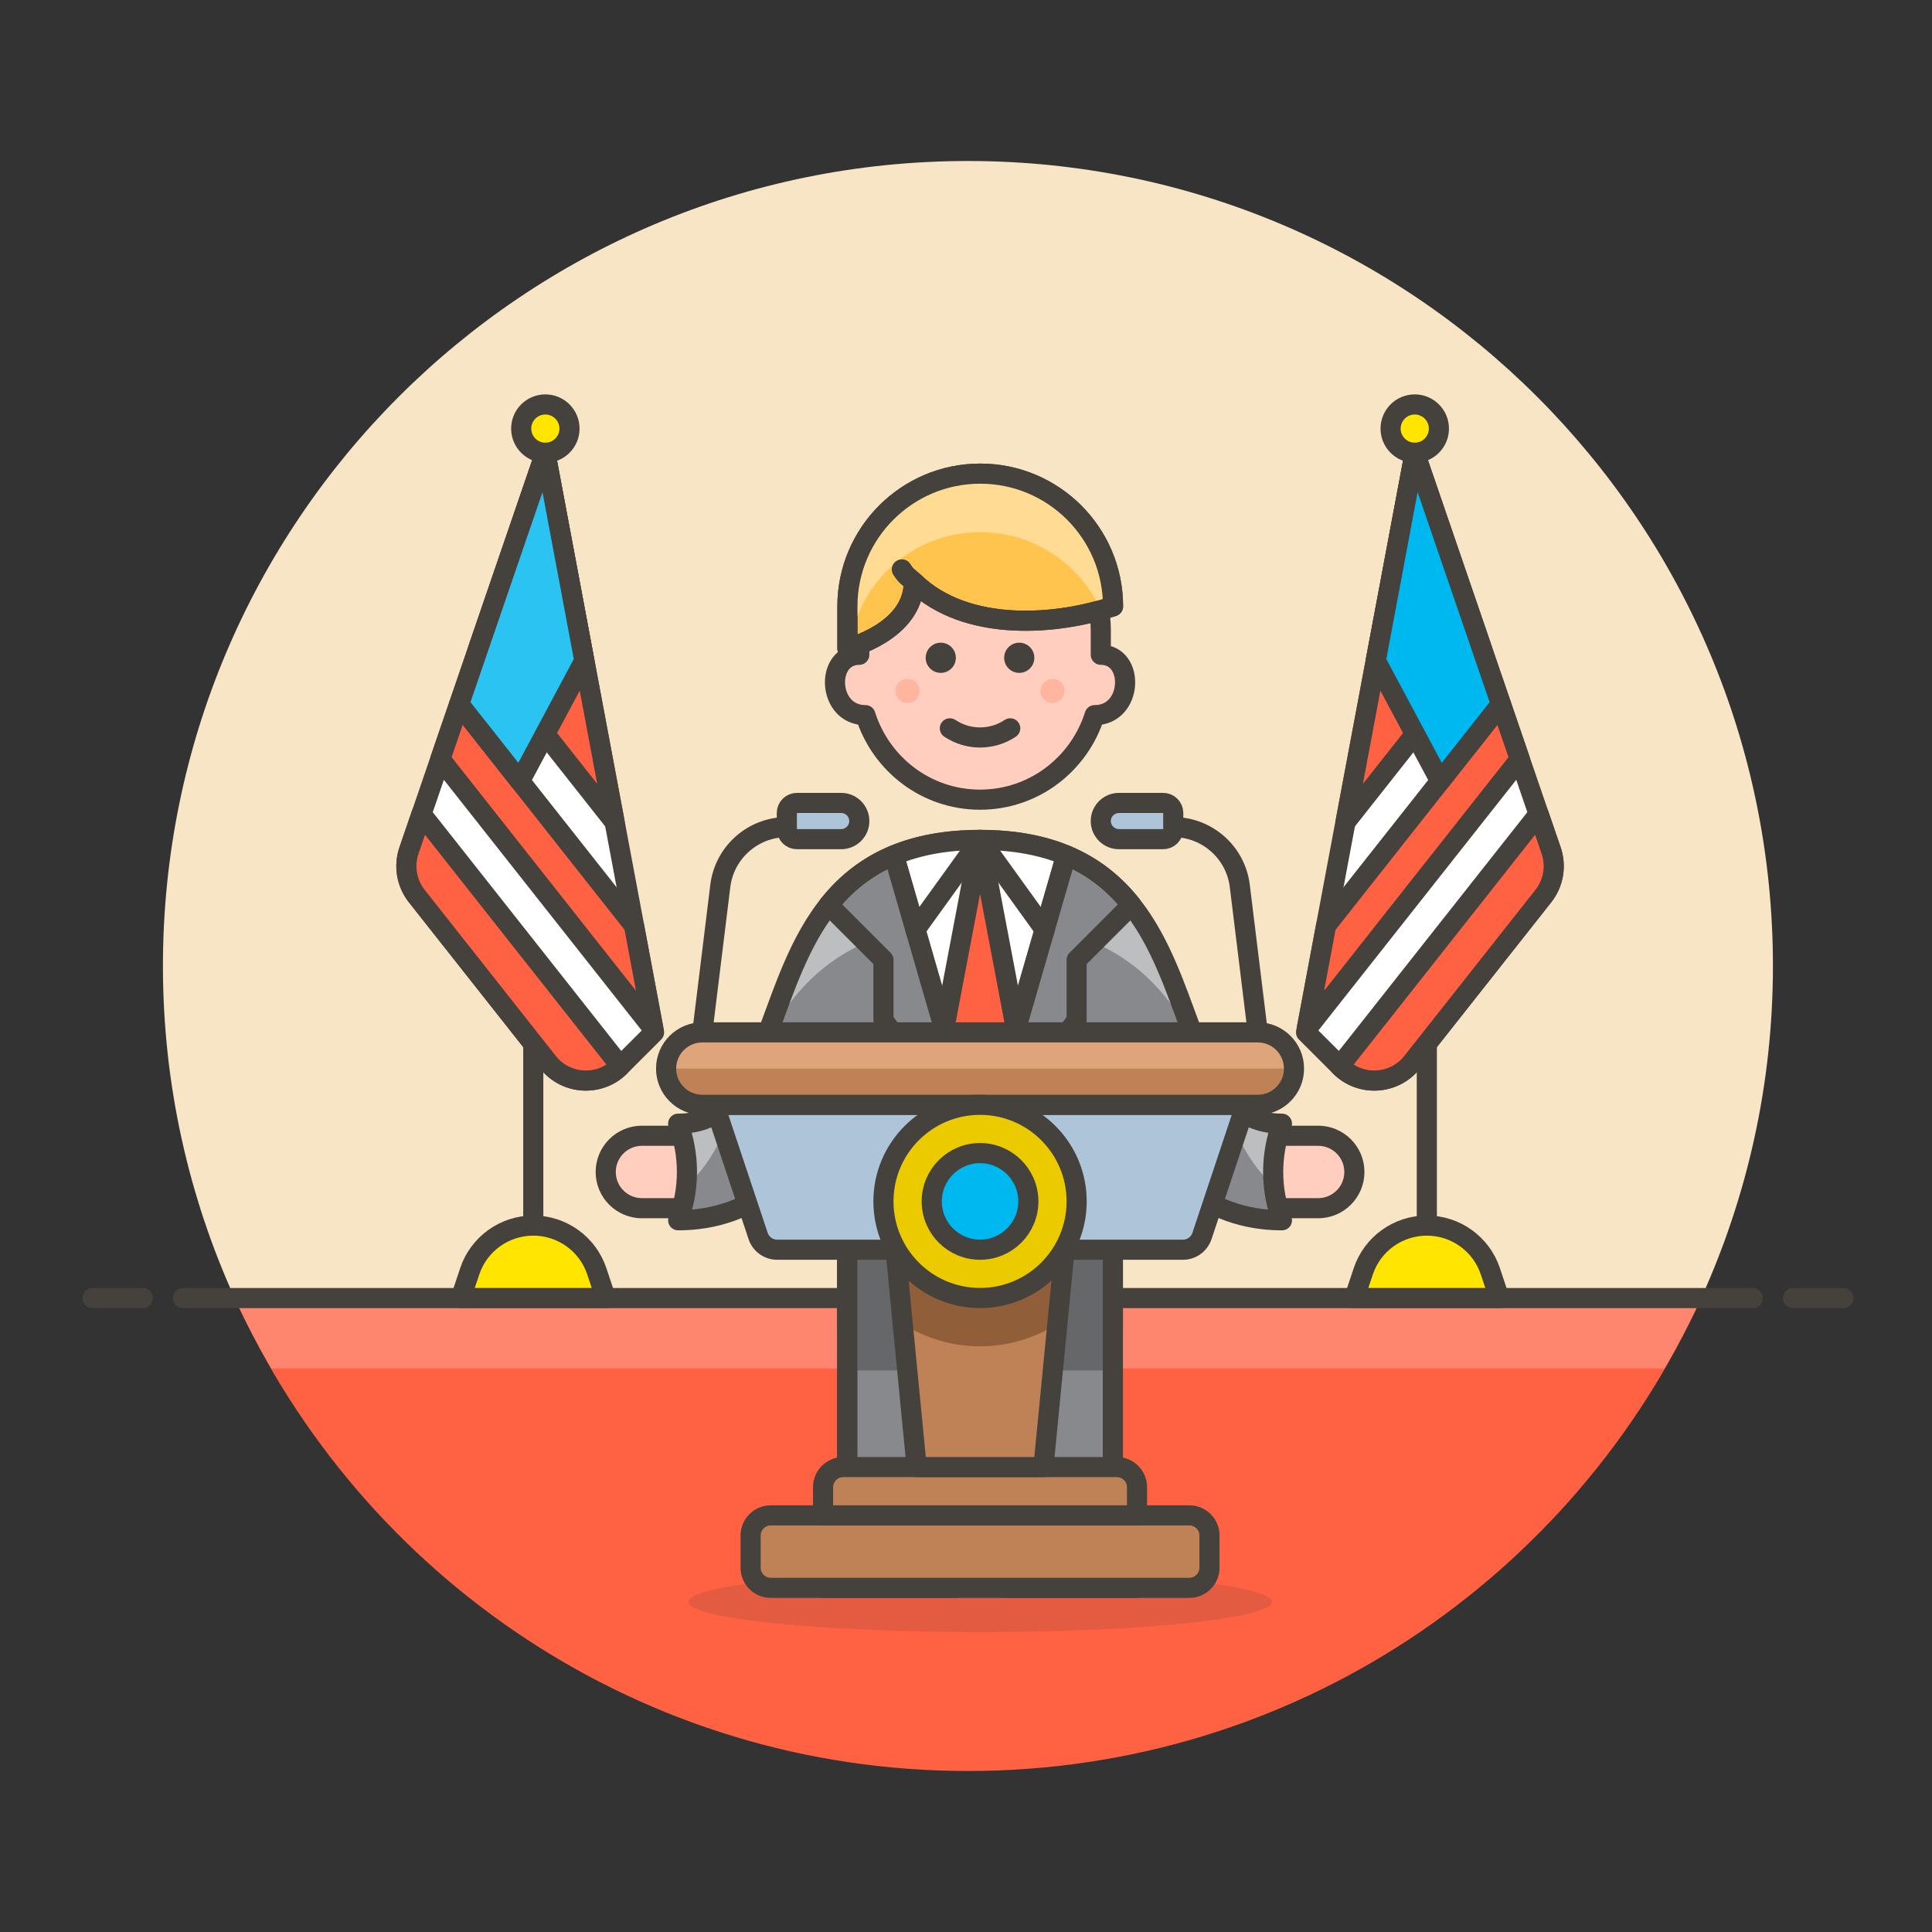 <?xml version="1.0" encoding="utf-8"?>
<!-- Generator: Adobe Illustrator 21.0.0, SVG Export Plug-In . SVG Version: 6.00 Build 0)  -->
<svg version="1.1" id="Layer_1" xmlns="http://www.w3.org/2000/svg" xmlns:xlink="http://www.w3.org/1999/xlink" x="0px" y="0px"
	 width="96px" height="96px" viewBox="0 0 96 96" enable-background="new 0 0 96 96" xml:space="preserve">
<rect x="0" y="0" width="96" height="96" fill="#333333" stroke="none"/>
<g>
	<g>
		<path fill="#F7E5C6" d="M88.096,48c0-22.091-17.909-40-40-40s-40,17.909-40,40c0,5.885,1.281,11.468,3.564,16.5h72.872
			C86.814,59.468,88.096,53.885,88.096,48z"/>
		<path fill="#FF6242" d="M11.66,64.5C17.945,78.357,31.89,88,48.096,88c16.206,0,30.151-9.643,36.436-23.5H11.66z"/>
		<path fill="#FF866E" d="M82.703,68c0.659-1.137,1.282-2.296,1.829-3.5H11.66c0.546,1.204,1.17,2.363,1.829,3.5H82.703z"/>
	</g>
	<g>
		
			<line fill="none" stroke="#45413C" stroke-linecap="round" stroke-linejoin="round" stroke-miterlimit="10" x1="9.096" y1="64.5" x2="87.096" y2="64.5"/>
		
			<line fill="none" stroke="#45413C" stroke-linecap="round" stroke-linejoin="round" stroke-miterlimit="10" x1="4.596" y1="64.5" x2="7.096" y2="64.5"/>
		
			<line fill="none" stroke="#45413C" stroke-linecap="round" stroke-linejoin="round" stroke-miterlimit="10" x1="89.096" y1="64.5" x2="91.596" y2="64.5"/>
	</g>
</g>
<g>
	<path fill="#FFCEBF" stroke="#45413C" stroke-linecap="round" stroke-linejoin="round" stroke-miterlimit="10" d="M31.898,60.035
		c-0.994,0-1.8-0.806-1.8-1.8c0-0.994,0.806-1.8,1.8-1.8h3.6v3.6H31.898z"/>
	<path fill="#FFCEBF" stroke="#45413C" stroke-linecap="round" stroke-linejoin="round" stroke-miterlimit="10" d="M65.498,60.035
		c0.994,0,1.8-0.806,1.8-1.8c0-0.994-0.806-1.8-1.8-1.8h-3.6v3.6H65.498z"/>
	<path fill="#87898C" d="M48.698,63.936c0.375,0.562,1.478,1.312,2.056,1.621c0.578,0.309,1.231,0.479,1.907,0.479h1.619h1.018
		v-6.013V54.01c0.627,2.121,2.193,3.658,3.352,4.715c1.475,1.346,3.261,1.91,5.049,1.91c-0.581-1.547-0.581-3.252,0-4.8
		c-3.783,0-4.157-4.62-6.071-8.57c-1.429-2.952-3.718-5.529-8.93-5.529c-5.211,0-7.5,2.577-8.93,5.529
		c-1.914,3.95-2.287,8.57-6.07,8.57c0.58,1.548,0.58,3.253,0,4.8c1.788,0,3.574-0.564,5.049-1.91
		c1.158-1.057,2.725-2.594,3.351-4.715v6.013v6.013h1.019h1.619c0.675,0,1.329-0.169,1.907-0.479
		C47.22,65.248,48.324,64.498,48.698,63.936z"/>
	<ellipse opacity="0.15" fill="#45413C" cx="48.698" cy="79.598" rx="14.494" ry="1.5"/>
	<g>
		<path fill="#BDBEC0" d="M38.283,51.326c1.667-2.951,4.337-5.529,10.415-5.529c6.078,0,8.747,2.578,10.415,5.529
			c0.23,0.408,0.438,0.822,0.636,1.238c-0.698-1.576-1.251-3.505-2.121-5.3c-1.43-2.952-3.719-5.529-8.93-5.529
			c-5.211,0-7.5,2.577-8.93,5.529c-0.868,1.792-1.42,3.717-2.117,5.29C37.849,52.143,38.055,51.73,38.283,51.326z"/>
		<path fill="#BDBEC0" d="M63.326,58.937c-0.108-1.044-0.002-2.104,0.373-3.103c-1.862,0-2.897-1.122-3.697-2.729
			C61.052,55.425,61.8,57.699,63.326,58.937z"/>
		<path fill="#BDBEC0" d="M34.07,58.937c1.525-1.238,2.273-3.511,3.323-5.83c-0.8,1.608-1.834,2.728-3.696,2.728
			C34.072,56.832,34.178,57.894,34.07,58.937z"/>
	</g>
	<path fill="none" stroke="#45413C" stroke-linecap="round" stroke-linejoin="round" stroke-miterlimit="10" d="M48.698,63.936
		c0.375,0.562,1.478,1.312,2.056,1.621c0.578,0.309,1.231,0.479,1.907,0.479h1.619h1.018v-6.013V54.01
		c0.627,2.121,2.193,3.658,3.352,4.715c1.475,1.346,3.261,1.91,5.049,1.91c-0.581-1.547-0.581-3.252,0-4.8
		c-3.783,0-4.157-4.62-6.071-8.57c-1.429-2.952-3.718-5.529-8.93-5.529c-5.211,0-7.5,2.577-8.93,5.529
		c-1.914,3.95-2.287,8.57-6.07,8.57c0.58,1.548,0.58,3.253,0,4.8c1.788,0,3.574-0.564,5.049-1.91
		c1.158-1.057,2.725-2.594,3.351-4.715v6.013v6.013h1.019h1.619c0.675,0,1.329-0.169,1.907-0.479
		C47.22,65.248,48.324,64.498,48.698,63.936z"/>
	<g>
		<path fill="#FFFFFF" stroke="#45413C" stroke-linecap="round" stroke-linejoin="round" stroke-miterlimit="10" d="M27.098,22.498
			L20.323,42.26c-0.265,0.771-0.119,1.625,0.387,2.266l6.517,8.254c0.89,1.128,2.565,1.226,3.581,0.21l1.692-1.691L27.098,22.498z"
			/>
		<path fill="#FF6242" stroke="#45413C" stroke-linecap="round" stroke-linejoin="round" stroke-miterlimit="10" d="M20.709,44.525
			l6.517,8.254c0.89,1.128,2.565,1.226,3.581,0.21l0.018-0.019l-9.883-12.518l-0.62,1.807
			C20.058,43.031,20.203,43.885,20.709,44.525z"/>
		<polygon fill="#FF6242" stroke="#45413C" stroke-linecap="round" stroke-linejoin="round" stroke-miterlimit="10" points="
			21.879,37.72 32.467,51.132 31.503,45.99 22.816,34.987 		"/>
		<polygon fill="#FF6242" stroke="#45413C" stroke-linecap="round" stroke-linejoin="round" stroke-miterlimit="10" points="
			27.098,22.498 23.753,32.254 30.539,40.849 		"/>
		<path fill="#FFE500" stroke="#45413C" stroke-linecap="round" stroke-linejoin="round" stroke-miterlimit="10" d="M30.098,64.498
			h-7.2l0.441-1.323c0.453-1.36,1.726-2.277,3.159-2.277c1.434,0,2.706,0.917,3.159,2.277L30.098,64.498z"/>
		
			<line fill="none" stroke="#45413C" stroke-linecap="round" stroke-linejoin="round" stroke-miterlimit="10" x1="26.498" y1="51.897" x2="26.498" y2="60.897"/>
		
			<circle fill="#FFE500" stroke="#45413C" stroke-linecap="round" stroke-linejoin="round" stroke-miterlimit="10" cx="27.098" cy="21.297" r="1.2"/>
		<polygon fill="#2AC3F2" stroke="#45413C" stroke-linecap="round" stroke-linejoin="round" stroke-miterlimit="10" points="
			25.837,38.813 29.035,32.828 27.098,22.498 22.816,34.987 		"/>
	</g>
	<g>
		<path fill="#FFFFFF" stroke="#45413C" stroke-linecap="round" stroke-linejoin="round" stroke-miterlimit="10" d="M70.298,22.498
			l6.776,19.762c0.265,0.771,0.119,1.625-0.387,2.266l-6.517,8.254c-0.89,1.128-2.565,1.226-3.58,0.21l-1.692-1.691L70.298,22.498z"
			/>
		<path fill="#FF6242" stroke="#45413C" stroke-linecap="round" stroke-linejoin="round" stroke-miterlimit="10" d="M76.687,44.525
			l-6.517,8.254c-0.89,1.128-2.565,1.226-3.58,0.21l-0.019-0.019l9.883-12.518l0.62,1.807
			C77.339,43.031,77.193,43.885,76.687,44.525z"/>
		<polygon fill="#FF6242" stroke="#45413C" stroke-linecap="round" stroke-linejoin="round" stroke-miterlimit="10" points="
			75.517,37.72 64.929,51.132 65.893,45.99 74.58,34.987 		"/>
		<polygon fill="#FF6242" stroke="#45413C" stroke-linecap="round" stroke-linejoin="round" stroke-miterlimit="10" points="
			70.298,22.498 73.643,32.254 66.858,40.849 		"/>
		<path fill="#FFE500" stroke="#45413C" stroke-linecap="round" stroke-linejoin="round" stroke-miterlimit="10" d="M67.298,64.498
			h7.2l-0.441-1.323c-0.453-1.36-1.725-2.277-3.159-2.277c-1.433,0-2.706,0.917-3.159,2.277L67.298,64.498z"/>
		
			<line fill="none" stroke="#45413C" stroke-linecap="round" stroke-linejoin="round" stroke-miterlimit="10" x1="70.898" y1="51.897" x2="70.898" y2="60.897"/>
		
			<circle fill="#FFE500" stroke="#45413C" stroke-linecap="round" stroke-linejoin="round" stroke-miterlimit="10" cx="70.298" cy="21.297" r="1.2"/>
		<polygon fill="#00B8F0" stroke="#45413C" stroke-linecap="round" stroke-linejoin="round" stroke-miterlimit="10" points="
			71.56,38.812 68.361,32.828 70.298,22.498 74.581,34.987 		"/>
	</g>
	<path fill="#87898C" stroke="#45413C" stroke-linecap="round" stroke-linejoin="round" stroke-miterlimit="10" d="M49.298,59.098
		h-1.2h-6v19.2h4.8l0.548-12.601c0.029-0.671,0.581-1.199,1.252-1.199c0.671,0,1.223,0.528,1.252,1.199l0.547,12.601h4.8v-19.2
		H49.298z"/>
	<path fill="#656769" d="M55.298,62.098h-13.2v6h5.244l0.104-2.4c0.029-0.671,0.581-1.199,1.252-1.199
		c0.671,0,1.223,0.528,1.252,1.199l0.104,2.4h5.243V62.098z"/>
	<path fill="none" stroke="#45413C" stroke-linecap="round" stroke-linejoin="round" stroke-miterlimit="10" d="M49.298,59.098h-1.2
		h-6v19.2h4.8l0.548-12.601c0.029-0.671,0.581-1.199,1.252-1.199c0.671,0,1.223,0.528,1.252,1.199l0.547,12.601h4.8v-19.2H49.298z"
		/>
	<path fill="#DEBB7E" stroke="#45413C" stroke-linecap="round" stroke-linejoin="round" stroke-miterlimit="10" d="M40.898,78.898
		h6.6C47.498,74.693,40.898,75.107,40.898,78.898z"/>
	<path fill="#DEBB7E" stroke="#45413C" stroke-linecap="round" stroke-linejoin="round" stroke-miterlimit="10" d="M56.498,78.898
		h-6.6C49.898,74.693,56.498,75.107,56.498,78.898z"/>
	<g id="XMLID_2_">
		<g>
			<g>
				<g id="XMLID_4_">
					<g>
						<path fill="#FFCEBF" stroke="#45413C" stroke-linecap="round" stroke-linejoin="round" stroke-miterlimit="10" d="
							M48.698,39.735c2.683,0,4.927-1.772,5.695-4.2h0.005c1.897,0,2.012-3,0.3-3v-1.199c0-3.314-2.686-6-6-6c-3.314,0-6,2.686-6,6
							v1.199c-1.712,0-1.597,3,0.3,3h0.005C43.771,37.963,46.016,39.735,48.698,39.735z"/>
						<g>
							<path fill="#45413C" d="M46.746,31.935c-0.415,0-0.75,0.336-0.75,0.75c0,0.414,0.335,0.75,0.75,0.75
								c0.414,0,0.75-0.336,0.75-0.75C47.496,32.271,47.16,31.935,46.746,31.935L46.746,31.935z"/>
						</g>
						<g>
							<path fill="#45413C" d="M50.646,31.935c-0.415,0-0.75,0.336-0.75,0.75c0,0.414,0.335,0.75,0.75,0.75
								c0.414,0,0.75-0.336,0.75-0.75C51.396,32.271,51.06,31.935,50.646,31.935L50.646,31.935z"/>
						</g>
						<circle fill="#FFB59E" cx="45.096" cy="34.336" r="0.6"/>
						<circle fill="#FFB59E" cx="52.296" cy="34.336" r="0.6"/>
						<path fill="none" stroke="#45413C" stroke-linecap="round" stroke-linejoin="round" stroke-miterlimit="10" d="M47.198,36.19
							c0.909,0.606,2.092,0.606,3,0"/>
					</g>
				</g>
				<g>
					<path fill="#FFC44D" stroke="#45413C" stroke-linecap="round" stroke-linejoin="round" stroke-miterlimit="10" d="
						M45.407,28.92c2.631,2.552,7.169,2.131,9.9,1.207c-0.005-3.642-2.957-6.592-6.599-6.592c-3.645,0-6.601,2.955-6.601,6.601
						c0,0.432,0,2.084,0,2.084S45.407,31.395,45.407,28.92"/>
					<path fill="#FFDB94" d="M48.709,26.444c2.664,0,4.945,1.587,5.988,3.858c0.206-0.058,0.422-0.112,0.611-0.176
						c-0.005-3.642-2.957-6.592-6.599-6.592c-3.645,0-6.601,2.955-6.601,6.601c0,0.432,0,2.084,0,2.084s0.051-0.015,0.085-0.024
						C42.614,28.956,45.354,26.444,48.709,26.444z"/>
					<path fill="none" stroke="#45413C" stroke-linecap="round" stroke-linejoin="round" stroke-miterlimit="10" d="M45.407,28.92
						c2.631,2.552,7.169,2.131,9.9,1.207c-0.005-3.642-2.957-6.592-6.599-6.592c-3.645,0-6.601,2.955-6.601,6.601
						c0,0.432,0,2.084,0,2.084S45.407,31.395,45.407,28.92"/>
					<path fill="none" stroke="#45413C" stroke-linecap="round" stroke-linejoin="round" stroke-miterlimit="10" d="M45.407,28.92
						c-0.305-0.295-0.348-0.248-0.595-0.627"/>
				</g>
			</g>
		</g>
	</g>
	<path fill="#FFFFFF" stroke="#45413C" stroke-linecap="round" stroke-linejoin="round" stroke-miterlimit="10" d="M48.698,57.298
		l4.28-14.799c-1.158-0.483-2.56-0.764-4.28-0.764c-1.721,0-3.123,0.281-4.28,0.764L48.698,57.298z"/>
	<path fill="#87898C" stroke="#45413C" stroke-linecap="round" stroke-linejoin="round" stroke-miterlimit="10" d="M48.698,57.298
		l-4.28-14.799c-1.391,0.58-2.429,1.451-3.243,2.475l2.724,2.723v3L48.698,57.298z"/>
	<path fill="#87898C" stroke="#45413C" stroke-linecap="round" stroke-linejoin="round" stroke-miterlimit="10" d="M48.698,57.298
		l4.28-14.799c1.391,0.58,2.429,1.451,3.243,2.475l-2.724,2.723v3L48.698,57.298z"/>
	<polygon fill="#FF6242" stroke="#45413C" stroke-linecap="round" stroke-linejoin="round" stroke-miterlimit="10" points="
		50.481,51.135 48.698,41.735 46.915,51.134 48.698,57.298 	"/>
	<polyline fill="none" stroke="#45413C" stroke-linecap="round" stroke-linejoin="round" stroke-miterlimit="10" points="
		51.911,46.193 48.698,41.735 45.484,46.195 	"/>
	
		<line fill="#00B8F0" stroke="#45413C" stroke-linecap="round" stroke-linejoin="round" stroke-miterlimit="10" x1="55.298" y1="61.498" x2="55.298" y2="51.298"/>
	
		<line fill="#00B8F0" stroke="#45413C" stroke-linecap="round" stroke-linejoin="round" stroke-miterlimit="10" x1="48.698" y1="63.898" x2="48.698" y2="57.298"/>
	
		<line fill="#00B8F0" stroke="#45413C" stroke-linecap="round" stroke-linejoin="round" stroke-miterlimit="10" x1="42.098" y1="61.498" x2="42.098" y2="51.298"/>
	<path fill="#BF8256" stroke="#45413C" stroke-linecap="round" stroke-linejoin="round" stroke-miterlimit="10" d="M59.098,75.298
		h-20.8c-0.552,0-1,0.448-1,1v1.601c0,0.552,0.448,1,1,1h20.8c0.552,0,1-0.448,1-1v-1.601
		C60.098,75.746,59.651,75.298,59.098,75.298z"/>
	<path fill="#ADC4D9" stroke="#45413C" stroke-linecap="round" stroke-linejoin="round" stroke-miterlimit="10" d="M61.898,54.897
		h-26.4l2.172,6.517c0.136,0.408,0.518,0.684,0.949,0.684h20.159c0.43,0,0.812-0.275,0.948-0.684L61.898,54.897z"/>
	<path fill="none" stroke="#45413C" stroke-linecap="round" stroke-linejoin="round" stroke-miterlimit="10" d="M62.498,51.298
		l-0.886-7.217c-0.179-1.696-1.609-2.983-3.314-2.983"/>
	<path fill="#ADC4D9" stroke="#45413C" stroke-linecap="round" stroke-linejoin="round" stroke-miterlimit="10" d="M58.298,41.197
		c0,0.276-0.224,0.5-0.5,0.5h-2.2c-0.497,0-0.9-0.402-0.9-0.899c0-0.497,0.403-0.9,0.9-0.9h2.2c0.276,0,0.5,0.224,0.5,0.5V41.197z"
		/>
	<path fill="none" stroke="#45413C" stroke-linecap="round" stroke-linejoin="round" stroke-miterlimit="10" d="M34.898,51.298
		l0.886-7.217c0.179-1.696,1.609-2.983,3.314-2.983"/>
	<path fill="#ADC4D9" stroke="#45413C" stroke-linecap="round" stroke-linejoin="round" stroke-miterlimit="10" d="M39.098,41.197
		c0,0.276,0.224,0.5,0.5,0.5h2.2c0.497,0,0.9-0.402,0.9-0.899c0-0.497-0.403-0.9-0.9-0.9h-2.2c-0.276,0-0.5,0.224-0.5,0.5V41.197z"
		/>
	<path fill="#BF8256" stroke="#45413C" stroke-linecap="round" stroke-linejoin="round" stroke-miterlimit="10" d="M55.498,72.898
		h-13.6c-0.552,0-1,0.447-1,1v1.399h15.6v-1.399C56.498,73.346,56.05,72.898,55.498,72.898z"/>
	<path fill="#BF8256" d="M64.298,53.098c0-0.994-0.806-1.8-1.8-1.8h-27.6c-0.994,0-1.8,0.806-1.8,1.8c0,0.994,0.806,1.8,1.8,1.8
		h27.6C63.492,54.897,64.298,54.092,64.298,53.098z"/>
	<path fill="#DEA47A" d="M62.498,51.298h-27.6c-0.994,0-1.8,0.806-1.8,1.8h31.2C64.298,52.103,63.492,51.298,62.498,51.298z"/>
	<path fill="none" stroke="#45413C" stroke-linecap="round" stroke-linejoin="round" stroke-miterlimit="10" d="M64.298,53.098
		c0-0.994-0.806-1.8-1.8-1.8h-27.6c-0.994,0-1.8,0.806-1.8,1.8c0,0.994,0.806,1.8,1.8,1.8h27.6
		C63.492,54.897,64.298,54.092,64.298,53.098z"/>
	<polygon fill="#BF8256" points="52.898,62.098 44.498,62.098 45.548,72.898 51.848,72.898 	"/>
	<path fill="#915E3A" d="M44.856,65.779c1.113,0.705,2.428,1.119,3.842,1.119c1.414,0,2.729-0.414,3.842-1.119l0.358-3.682h-8.4
		L44.856,65.779z"/>
	<polygon fill="none" stroke="#45413C" stroke-linecap="round" stroke-linejoin="round" stroke-miterlimit="10" points="
		52.898,62.098 44.498,62.098 45.548,72.898 51.848,72.898 	"/>
	
		<circle fill="#EBCB00" stroke="#45413C" stroke-linecap="round" stroke-linejoin="round" stroke-miterlimit="10" cx="48.698" cy="59.697" r="4.8"/>
	
		<circle fill="#00B8F0" stroke="#45413C" stroke-linecap="round" stroke-linejoin="round" stroke-miterlimit="10" cx="48.698" cy="59.697" r="2.4"/>
</g>
</svg>
